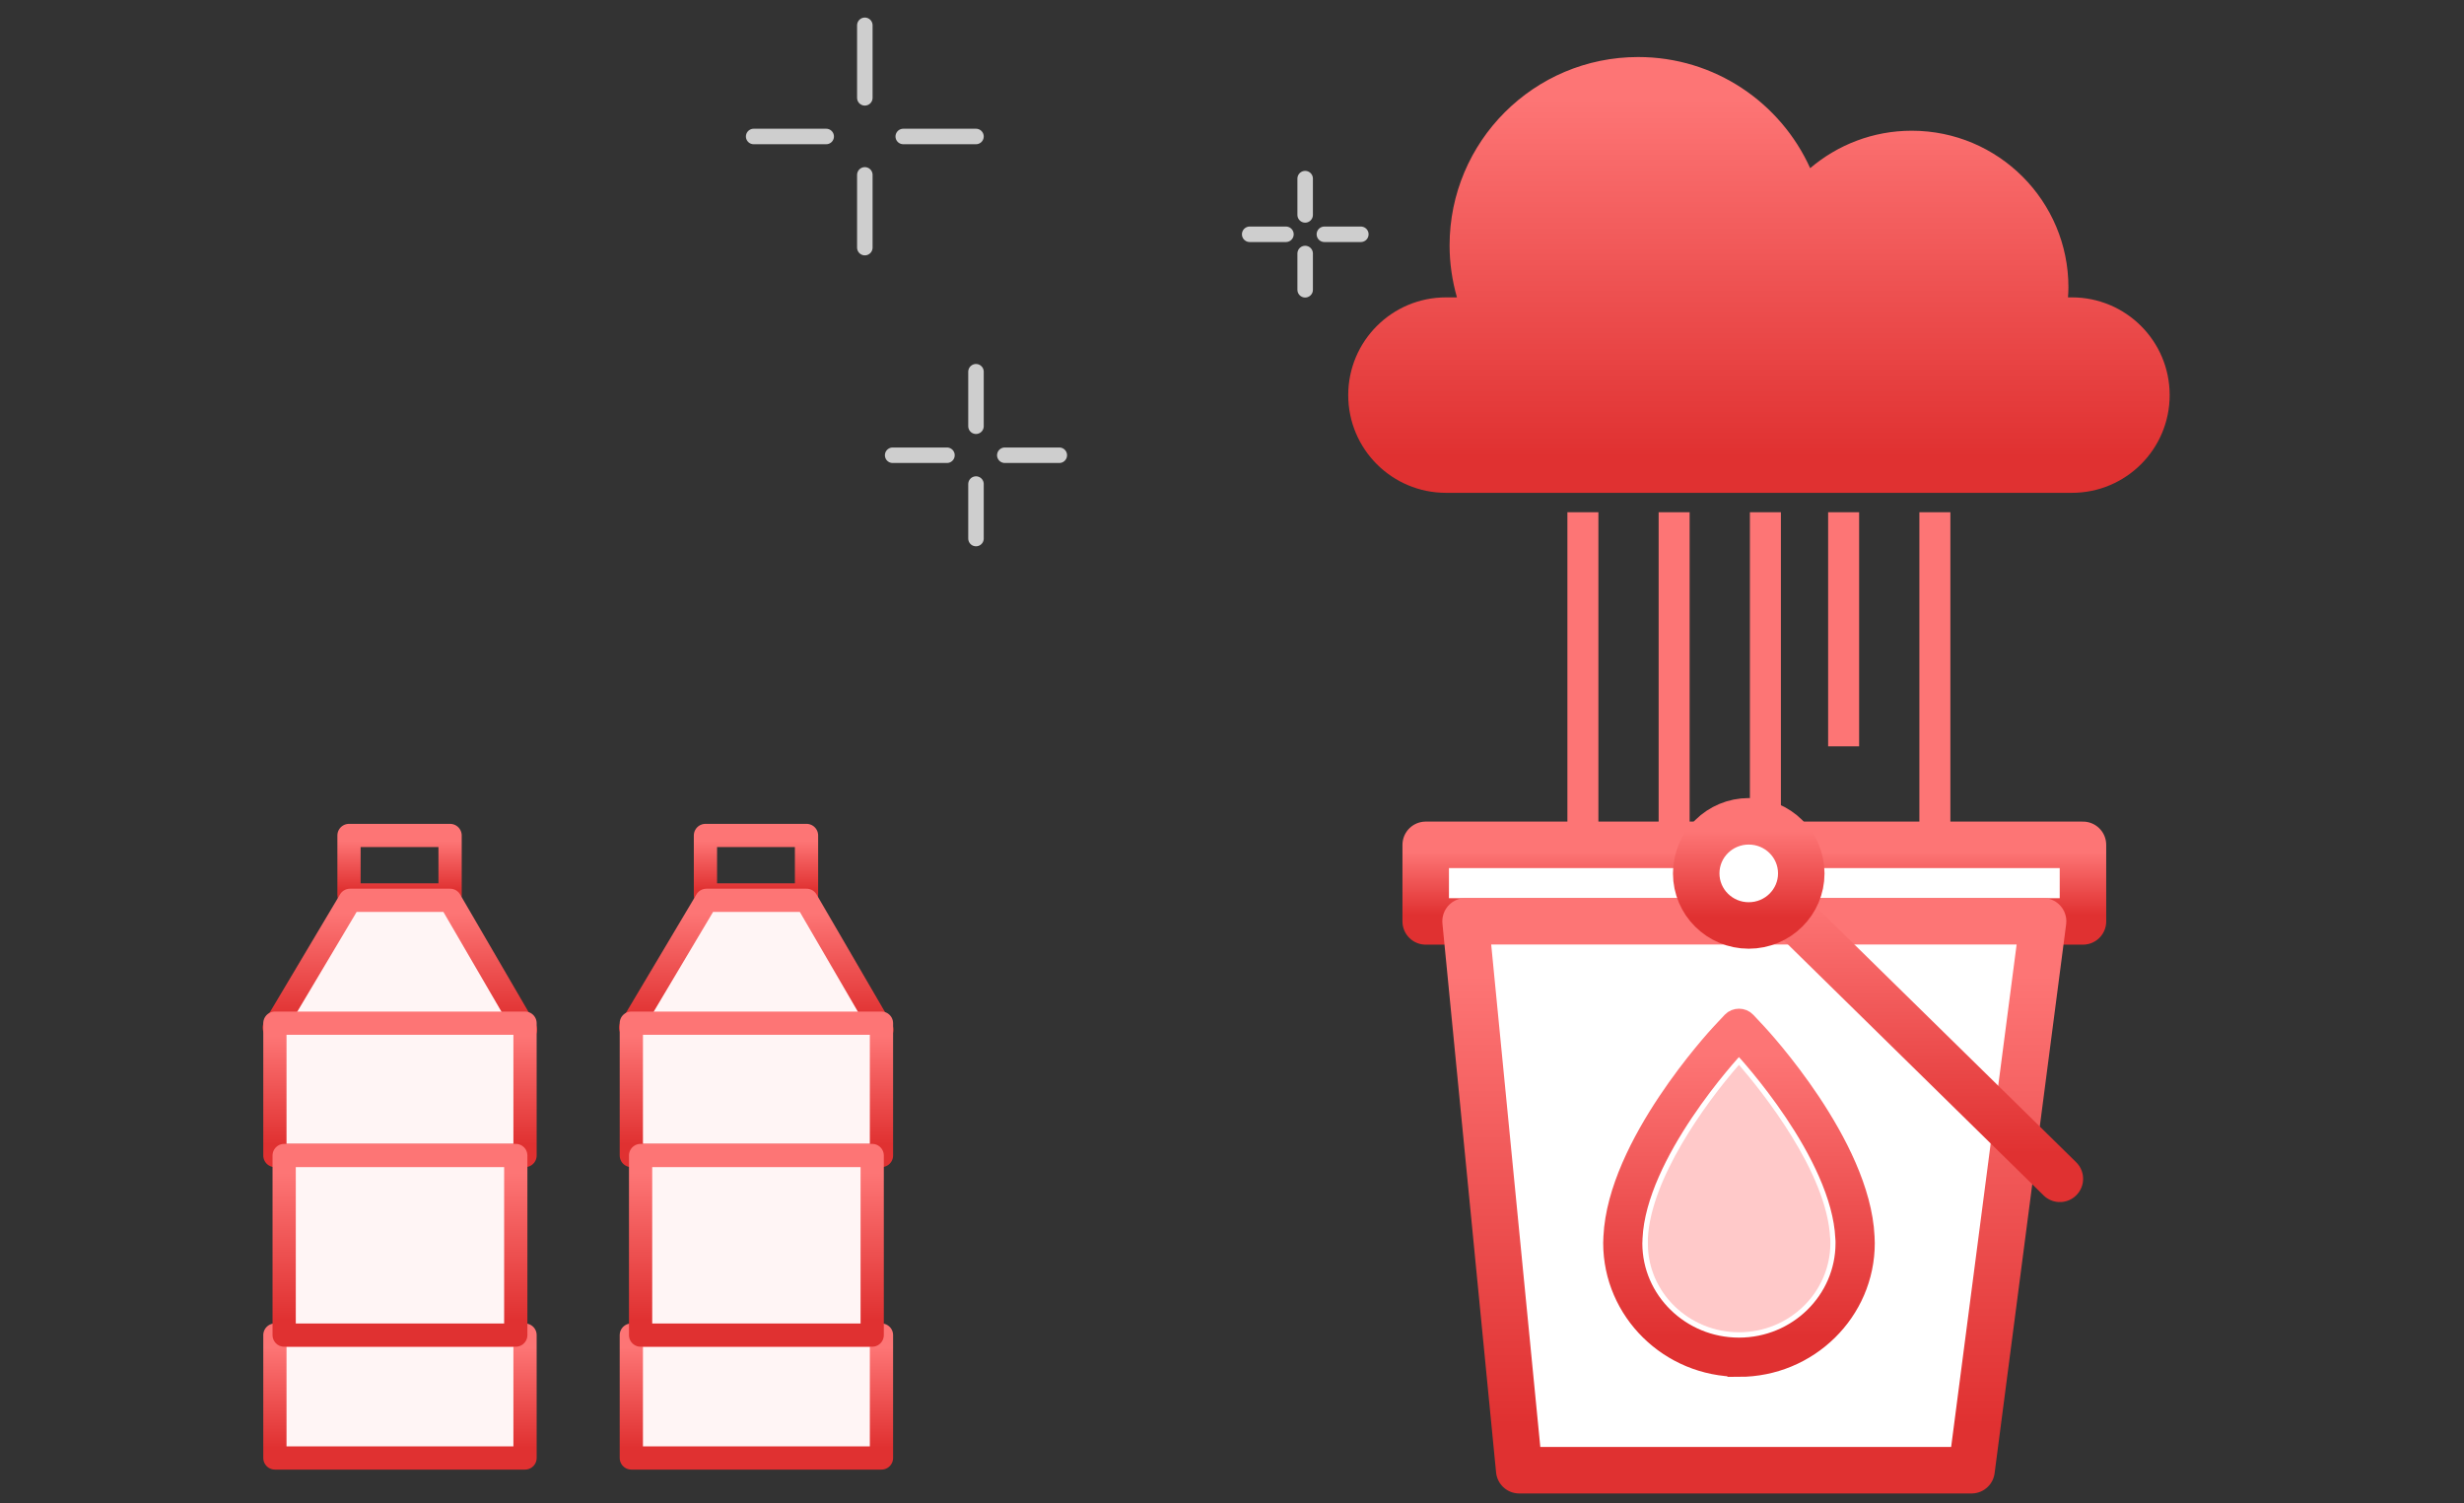 <svg width="159" height="97" viewBox="0 0 159 97" fill="none" xmlns="http://www.w3.org/2000/svg">
<rect x="0" y="0" width="159" height="97" fill="#333333" stroke="none"/>
<path d="M55.807 11.285V15.979" stroke="#CECECE" stroke-linecap="round" stroke-linejoin="round"/>
<path d="M55.807 1.633V6.314" stroke="#CECECE" stroke-linecap="round" stroke-linejoin="round"/>
<path d="M58.286 8.807H62.98" stroke="#CECECE" stroke-linecap="round" stroke-linejoin="round"/>
<path d="M48.633 8.807H53.314" stroke="#CECECE" stroke-linecap="round" stroke-linejoin="round"/>
<path d="M62.98 31.236V34.753" stroke="#CECECE" stroke-linecap="round" stroke-linejoin="round"/>
<path d="M62.98 23.988V27.505" stroke="#CECECE" stroke-linecap="round" stroke-linejoin="round"/>
<path d="M64.839 29.377H68.356" stroke="#CECECE" stroke-linecap="round" stroke-linejoin="round"/>
<path d="M57.602 29.377H61.107" stroke="#CECECE" stroke-linecap="round" stroke-linejoin="round"/>
<path d="M84.221 16.359V18.7" stroke="#CECECE" stroke-linecap="round" stroke-linejoin="round"/>
<path d="M84.221 11.527V13.868" stroke="#CECECE" stroke-linecap="round" stroke-linejoin="round"/>
<path d="M85.461 15.119H87.814" stroke="#CECECE" stroke-linecap="round" stroke-linejoin="round"/>
<path d="M80.641 15.119H82.981" stroke="#CECECE" stroke-linecap="round" stroke-linejoin="round"/>
<path d="M29.044 53.914H22.521V57.751H29.044V53.914Z" stroke="url(#paint0_linear_121_7452)" stroke-width="1.5" stroke-linecap="round" stroke-linejoin="round"/>
<path d="M33.904 66.448L29.044 58.098H22.587L17.697 66.314L33.904 66.448Z" fill="#FFF5F5" stroke="url(#paint1_linear_121_7452)" stroke-width="1.5" stroke-linecap="round" stroke-linejoin="round"/>
<path d="M33.88 86.154H17.739V94.084H33.88V86.154Z" fill="#FFF5F5" stroke="url(#paint2_linear_121_7452)" stroke-width="1.5" stroke-linecap="round" stroke-linejoin="round"/>
<path d="M33.88 66.027H17.739V74.566H33.88V66.027Z" fill="#FFF5F5" stroke="url(#paint3_linear_121_7452)" stroke-width="1.5" stroke-linecap="round" stroke-linejoin="round"/>
<path d="M33.282 74.566H18.337V86.155H33.282V74.566Z" fill="#FFF5F5" stroke="url(#paint4_linear_121_7452)" stroke-width="1.5" stroke-linecap="round" stroke-linejoin="round"/>
<path d="M52.044 53.914H45.522V57.751H52.044V53.914Z" stroke="url(#paint5_linear_121_7452)" stroke-width="1.5" stroke-linecap="round" stroke-linejoin="round"/>
<path d="M56.904 66.448L52.044 58.098H45.587L40.697 66.314L56.904 66.448Z" fill="#FFF5F5" stroke="url(#paint6_linear_121_7452)" stroke-width="1.5" stroke-linecap="round" stroke-linejoin="round"/>
<path d="M56.88 86.154H40.739V94.084H56.88V86.154Z" fill="#FFF5F5" stroke="url(#paint7_linear_121_7452)" stroke-width="1.5" stroke-linecap="round" stroke-linejoin="round"/>
<path d="M56.88 66.027H40.739V74.566H56.88V66.027Z" fill="#FFF5F5" stroke="url(#paint8_linear_121_7452)" stroke-width="1.5" stroke-linecap="round" stroke-linejoin="round"/>
<path d="M56.282 74.566H41.337V86.155H56.282V74.566Z" fill="#FFF5F5" stroke="url(#paint9_linear_121_7452)" stroke-width="1.5" stroke-linecap="round" stroke-linejoin="round"/>
<path d="M133.697 19.19H133.446C133.46 18.974 133.474 18.764 133.474 18.541C133.474 12.961 128.946 8.436 123.363 8.436C120.861 8.436 118.576 9.35 116.809 10.852C114.901 6.627 110.653 3.68 105.712 3.68C98.99 3.68 93.54 9.127 93.54 15.845C93.54 17.005 93.715 18.129 94.015 19.19H93.31C89.823 19.19 87 22.012 87 25.497C87 28.982 89.823 31.803 93.31 31.803H133.697C137.184 31.803 140.007 28.982 140.007 25.497C140.007 22.012 137.184 19.19 133.697 19.19Z" fill="url(#paint10_linear_121_7452)"/>
<path d="M102.143 33.055V66.626" stroke="url(#paint11_linear_121_7452)" stroke-width="2" stroke-miterlimit="10"/>
<path d="M108.031 33.055V53.198" stroke="url(#paint12_linear_121_7452)" stroke-width="2" stroke-miterlimit="10"/>
<path d="M113.92 33.055V64.948" stroke="url(#paint13_linear_121_7452)" stroke-width="2" stroke-miterlimit="10"/>
<path d="M118.968 33.055V48.162" stroke="url(#paint14_linear_121_7452)" stroke-width="2" stroke-miterlimit="10"/>
<path d="M124.856 33.055V53.198" stroke="url(#paint15_linear_121_7452)" stroke-width="2" stroke-miterlimit="10"/>
<path d="M134.412 54.518H92V59.459H134.412V54.518Z" fill="white" stroke="url(#paint16_linear_121_7452)" stroke-width="3" stroke-linecap="round" stroke-linejoin="round"/>
<path d="M127.223 94.874H98.034L94.572 59.451H131.839L127.223 94.874Z" fill="white" stroke="url(#paint17_linear_121_7452)" stroke-width="3" stroke-linecap="round" stroke-linejoin="round"/>
<path d="M112.846 56.361L132.922 76.07" stroke="url(#paint18_linear_121_7452)" stroke-width="3" stroke-linecap="round" stroke-linejoin="round"/>
<path d="M112.845 59.721C114.717 59.721 116.235 58.216 116.235 56.36C116.235 54.505 114.717 53 112.845 53C110.973 53 109.455 54.505 109.455 56.36C109.455 58.216 110.973 59.721 112.845 59.721Z" fill="white" stroke="url(#paint19_linear_121_7452)" stroke-width="3" stroke-linecap="round" stroke-linejoin="round"/>
<path d="M119.701 79.831C119.43 74.127 113.179 67.376 112.915 67.092L112.215 66.344L111.515 67.092C111.252 67.376 104.993 74.127 104.73 79.831L104.716 80.206C104.716 84.267 108.077 87.566 112.215 87.566C116.353 87.566 119.708 84.26 119.708 80.206C119.708 80.081 119.708 79.956 119.694 79.825L119.701 79.831Z" fill="white" stroke="url(#paint20_linear_121_7452)" stroke-width="1.5"/>
<path d="M112.215 88.094C107.8 88.094 104.203 84.559 104.203 80.213L104.217 79.825C104.494 73.934 110.871 67.037 111.141 66.746L111.841 65.998C112.035 65.79 112.396 65.79 112.59 65.998L113.29 66.746C113.56 67.037 119.936 73.927 120.214 79.811C120.221 79.95 120.228 80.088 120.228 80.22C120.228 84.566 116.637 88.101 112.215 88.101V88.094ZM112.215 67.107L111.89 67.453C111.626 67.731 105.499 74.356 105.243 79.867L105.229 80.234C105.229 83.998 108.362 87.068 112.215 87.068C116.069 87.068 119.195 83.998 119.195 80.22C119.195 80.109 119.195 79.991 119.181 79.867C118.925 74.35 112.798 67.731 112.534 67.453L112.208 67.107H112.215Z" fill="url(#paint21_linear_121_7452)" stroke="url(#paint22_linear_121_7452)" stroke-width="1.5"/>
<path d="M118.1 79.908C117.899 75.632 113.65 70.378 112.215 68.715C110.025 71.21 106.518 76.103 106.338 79.908V80.262C106.331 83.388 108.972 85.973 112.222 85.973C115.473 85.973 118.114 83.388 118.114 80.213C118.114 80.116 118.114 80.026 118.107 79.922V79.908H118.1Z" fill="#FFC9C9"/>
<defs>
<linearGradient id="paint0_linear_121_7452" x1="25.782" y1="49.787" x2="25.782" y2="57.431" gradientUnits="userSpaceOnUse">
<stop offset="0.589" stop-color="#FD7575"/>
<stop offset="1" stop-color="#E03131"/>
</linearGradient>
<linearGradient id="paint1_linear_121_7452" x1="25.801" y1="49.115" x2="25.801" y2="65.752" gradientUnits="userSpaceOnUse">
<stop offset="0.589" stop-color="#FD7575"/>
<stop offset="1" stop-color="#E03131"/>
</linearGradient>
<linearGradient id="paint2_linear_121_7452" x1="25.81" y1="77.624" x2="25.81" y2="93.423" gradientUnits="userSpaceOnUse">
<stop offset="0.589" stop-color="#FD7575"/>
<stop offset="1" stop-color="#E03131"/>
</linearGradient>
<linearGradient id="paint3_linear_121_7452" x1="25.81" y1="56.841" x2="25.81" y2="73.855" gradientUnits="userSpaceOnUse">
<stop offset="0.589" stop-color="#FD7575"/>
<stop offset="1" stop-color="#E03131"/>
</linearGradient>
<linearGradient id="paint4_linear_121_7452" x1="25.809" y1="62.099" x2="25.809" y2="85.189" gradientUnits="userSpaceOnUse">
<stop offset="0.589" stop-color="#FD7575"/>
<stop offset="1" stop-color="#E03131"/>
</linearGradient>
<linearGradient id="paint5_linear_121_7452" x1="48.782" y1="49.787" x2="48.782" y2="57.431" gradientUnits="userSpaceOnUse">
<stop offset="0.589" stop-color="#FD7575"/>
<stop offset="1" stop-color="#E03131"/>
</linearGradient>
<linearGradient id="paint6_linear_121_7452" x1="48.801" y1="49.115" x2="48.801" y2="65.752" gradientUnits="userSpaceOnUse">
<stop offset="0.589" stop-color="#FD7575"/>
<stop offset="1" stop-color="#E03131"/>
</linearGradient>
<linearGradient id="paint7_linear_121_7452" x1="48.81" y1="77.624" x2="48.81" y2="93.423" gradientUnits="userSpaceOnUse">
<stop offset="0.589" stop-color="#FD7575"/>
<stop offset="1" stop-color="#E03131"/>
</linearGradient>
<linearGradient id="paint8_linear_121_7452" x1="48.81" y1="56.841" x2="48.81" y2="73.855" gradientUnits="userSpaceOnUse">
<stop offset="0.589" stop-color="#FD7575"/>
<stop offset="1" stop-color="#E03131"/>
</linearGradient>
<linearGradient id="paint9_linear_121_7452" x1="48.809" y1="62.099" x2="48.809" y2="85.189" gradientUnits="userSpaceOnUse">
<stop offset="0.589" stop-color="#FD7575"/>
<stop offset="1" stop-color="#E03131"/>
</linearGradient>
<linearGradient id="paint10_linear_121_7452" x1="113.503" y1="-26.576" x2="113.503" y2="29.459" gradientUnits="userSpaceOnUse">
<stop offset="0.589" stop-color="#FD7575"/>
<stop offset="1" stop-color="#E03131"/>
</linearGradient>
<linearGradient id="paint11_linear_121_7452" x1="-nan" y1="-nan" x2="-nan" y2="-nan" gradientUnits="userSpaceOnUse">
<stop offset="0.589" stop-color="#FD7575"/>
<stop offset="1" stop-color="#E03131"/>
</linearGradient>
<linearGradient id="paint12_linear_121_7452" x1="-nan" y1="-nan" x2="-nan" y2="-nan" gradientUnits="userSpaceOnUse">
<stop offset="0.589" stop-color="#FD7575"/>
<stop offset="1" stop-color="#E03131"/>
</linearGradient>
<linearGradient id="paint13_linear_121_7452" x1="-nan" y1="-nan" x2="-nan" y2="-nan" gradientUnits="userSpaceOnUse">
<stop offset="0.589" stop-color="#FD7575"/>
<stop offset="1" stop-color="#E03131"/>
</linearGradient>
<linearGradient id="paint14_linear_121_7452" x1="-nan" y1="-nan" x2="-nan" y2="-nan" gradientUnits="userSpaceOnUse">
<stop offset="0.589" stop-color="#FD7575"/>
<stop offset="1" stop-color="#E03131"/>
</linearGradient>
<linearGradient id="paint15_linear_121_7452" x1="-nan" y1="-nan" x2="-nan" y2="-nan" gradientUnits="userSpaceOnUse">
<stop offset="0.589" stop-color="#FD7575"/>
<stop offset="1" stop-color="#E03131"/>
</linearGradient>
<linearGradient id="paint16_linear_121_7452" x1="113.206" y1="49.202" x2="113.206" y2="59.047" gradientUnits="userSpaceOnUse">
<stop offset="0.589" stop-color="#FD7575"/>
<stop offset="1" stop-color="#E03131"/>
</linearGradient>
<linearGradient id="paint17_linear_121_7452" x1="113.206" y1="21.343" x2="113.206" y2="91.922" gradientUnits="userSpaceOnUse">
<stop offset="0.589" stop-color="#FD7575"/>
<stop offset="1" stop-color="#E03131"/>
</linearGradient>
<linearGradient id="paint18_linear_121_7452" x1="122.884" y1="35.158" x2="122.884" y2="74.428" gradientUnits="userSpaceOnUse">
<stop offset="0.589" stop-color="#FD7575"/>
<stop offset="1" stop-color="#E03131"/>
</linearGradient>
<linearGradient id="paint19_linear_121_7452" x1="112.845" y1="45.77" x2="112.845" y2="59.161" gradientUnits="userSpaceOnUse">
<stop offset="0.589" stop-color="#FD7575"/>
<stop offset="1" stop-color="#E03131"/>
</linearGradient>
<linearGradient id="paint20_linear_121_7452" x1="112.212" y1="43.512" x2="112.212" y2="85.798" gradientUnits="userSpaceOnUse">
<stop offset="0.589" stop-color="#FD7575"/>
<stop offset="1" stop-color="#E03131"/>
</linearGradient>
<linearGradient id="paint21_linear_121_7452" x1="112.215" y1="41.895" x2="112.215" y2="86.246" gradientUnits="userSpaceOnUse">
<stop offset="0.589" stop-color="#FD7575"/>
<stop offset="1" stop-color="#E03131"/>
</linearGradient>
<linearGradient id="paint22_linear_121_7452" x1="112.215" y1="41.895" x2="112.215" y2="86.246" gradientUnits="userSpaceOnUse">
<stop offset="0.589" stop-color="#FD7575"/>
<stop offset="1" stop-color="#E03131"/>
</linearGradient>
</defs>
</svg>
